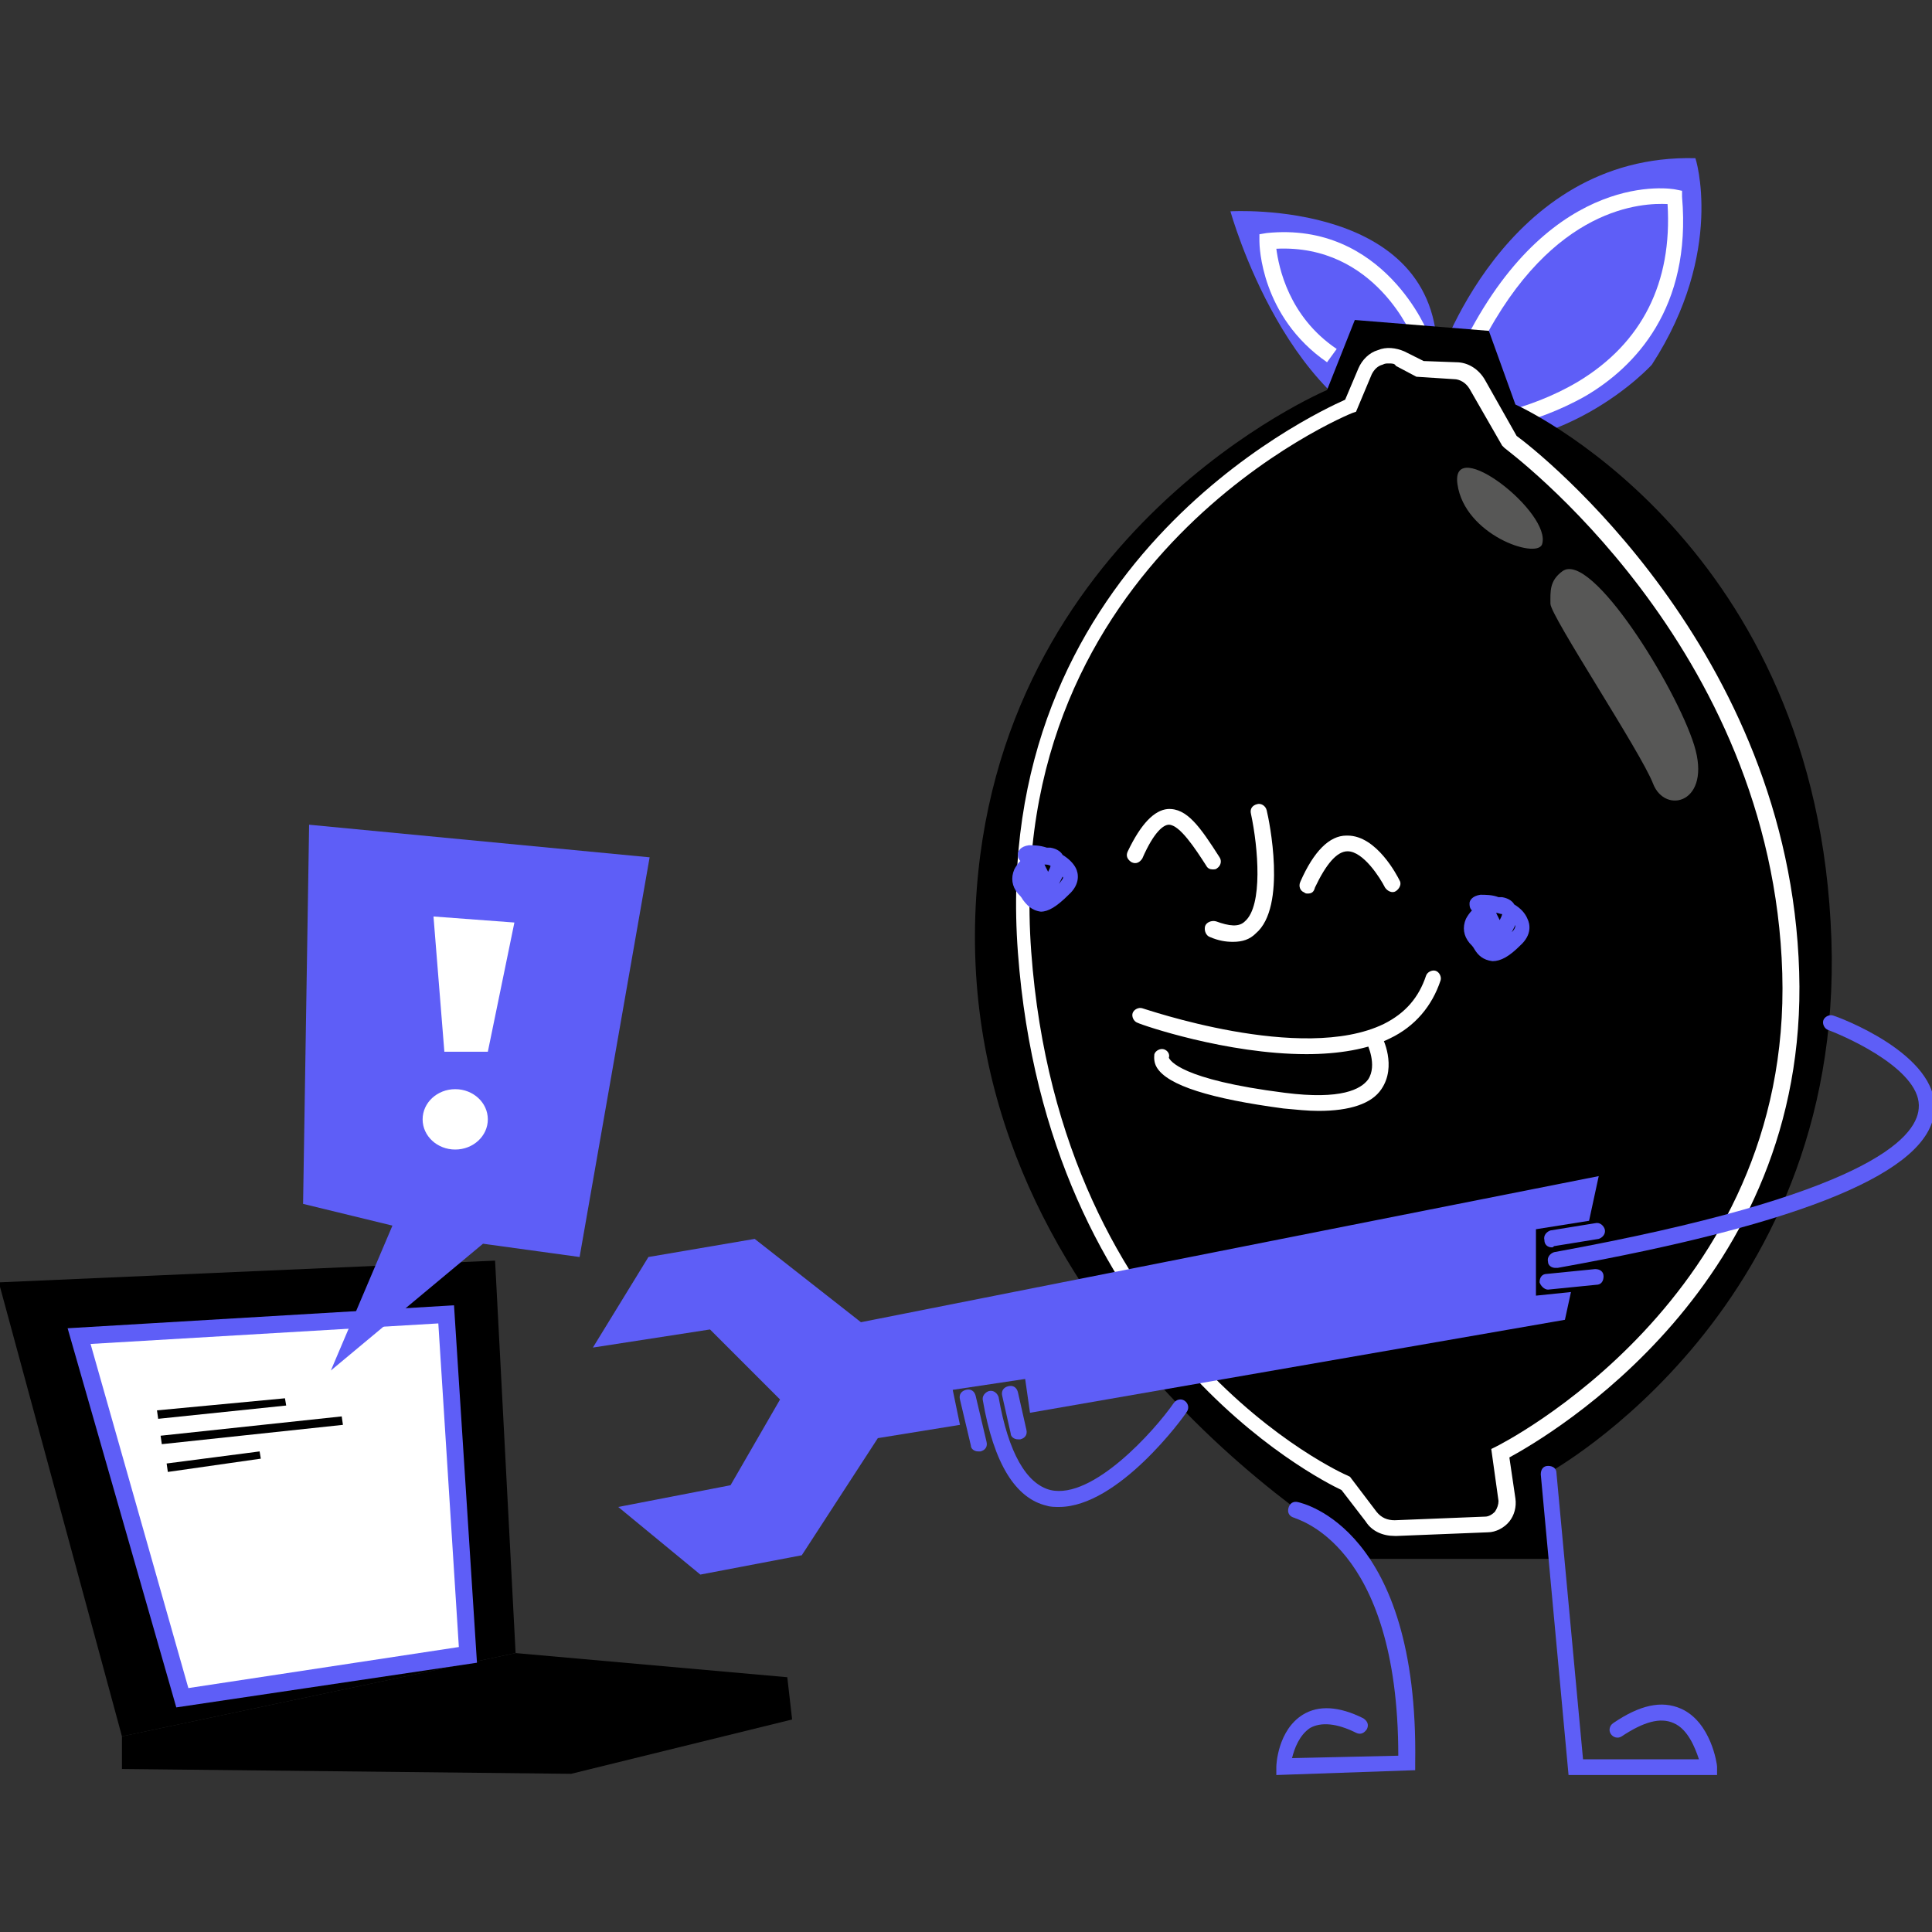 <svg xmlns="http://www.w3.org/2000/svg" xmlns:xlink="http://www.w3.org/1999/xlink" version="1.1" id="Calque_1" x="0px" y="0px" viewBox="0 0 160 160" style="enable-background:new 0 0 160 160;" xml:space="preserve"><rect x="0" y="0" width="160" height="160" fill="#333333" stroke="none"/> <style type="text/css"> .st0{fill:#FFFFFF;} .st1{fill:#5E5EF7;} .st2{fill:none;} .st3{fill:#575756;} </style> <g> <g> <polygon points="10.1,143.8 10.1,146.5 47.3,146.9 65.6,142.4 65.2,138.9 42.7,136.9 "></polygon> <polygon points="10.1,143.8 -0.1,106.2 41,104.4 42.7,136.9 "></polygon> <g> <polygon class="st0" points="15.1,140.6 6.6,110.7 37,108.9 38.8,137.1 "></polygon> <path class="st1" d="M14.6,141.4l-9-31.4l32-1.9l1.9,29.6L14.6,141.4z M7.5,111.3l8.1,28.5l22.4-3.4l-1.7-26.8L7.5,111.3z"></path> </g> <polygon class="st1" points="53.8,71 25.6,68.3 25.1,99.7 32.5,101.5 27.4,113.5 40,103 48,104.1 "></polygon> <polygon class="st0" points="42.6,76.4 35.9,75.9 36.8,87.1 40.4,87.1 "></polygon> <ellipse class="st0" cx="37.7" cy="92.7" rx="2.7" ry="2.5"></ellipse> <g> <line class="st2" x1="13.1" y1="117.2" x2="23.7" y2="116.1"></line> <polygon points="13.1,117.5 13,116.8 23.6,115.8 23.7,116.4 "></polygon> </g> <g> <line class="st2" x1="13.4" y1="119.3" x2="28.3" y2="117.6"></line> <polygon points="13.4,119.6 13.3,118.9 28.3,117.3 28.4,118 "></polygon> </g> <g> <line class="st2" x1="13.8" y1="121.6" x2="21.5" y2="120.5"></line> <polygon points="13.9,121.9 13.8,121.2 21.5,120.2 21.6,120.8 "></polygon> </g> </g> <g> <path class="st1" d="M136.8,30.2c0,0-7.5,8.3-18.8,6.5s-16.1-19.2-16.1-19.2s17.9-1.1,17.1,12.7c0,0,5.5-17.5,21.4-17.1 C140.4,13,142.9,20.8,136.8,30.2z"></path> <path class="st0" d="M122.2,35.9l-0.1-1.3c0,0,4.4-0.5,8.6-3c5.3-3.2,7.8-8.2,7.4-14.7c-2-0.1-9.5,0.1-15.4,11.6l-1.2-0.6 c7.2-13.9,16.9-12.3,17.3-12.2l0.5,0.1v0.5c0.8,9.2-3.9,14.1-8,16.5C126.9,35.3,122.4,35.8,122.2,35.9z"></path> <path class="st0" d="M109.9,30c-5.5-3.8-5.6-9.7-5.6-10v-0.6l0.6-0.1c9.7-1,13.4,8.3,13.4,8.4l-1.2,0.5c-0.1-0.3-3.2-8-11.4-7.6 c0.2,1.5,1,5.6,5,8.3L109.9,30z"></path> <path d="M112.2,26.5l-2.3,5.8c0,0-27.6,11.6-29.1,42.8c-1.7,34.9,32.7,54,32.7,54h15.2l-0.5-7.1c0,0,25.3-13.8,23.4-45.7 c-1.8-32-26.1-42.8-26.1-42.8l-2.2-6.1L112.2,26.5z"></path> <path class="st0" d="M115.5,127.2c-1,0-1.9-0.4-2.4-1.2l-2-2.6c-2.1-1-24.4-12.3-26.8-44.5c-2.4-32,24.2-44.5,27.1-45.8l1.1-2.6 c0.3-0.7,0.9-1.3,1.6-1.5c0.7-0.3,1.5-0.2,2.2,0.1l1.6,0.8l2.7,0.1c1,0,1.9,0.6,2.4,1.5l2.6,4.6c1.8,1.3,22.6,17.7,23.4,44.4 c0.8,25.9-20.7,38.4-24,40.2l0.5,3.4c0.1,0.7-0.1,1.4-0.5,1.9s-1.1,0.9-1.8,0.9l-7.5,0.3C115.6,127.2,115.6,127.2,115.5,127.2z M115,30.1c-0.2,0-0.3,0-0.5,0.1c-0.4,0.1-0.7,0.4-0.9,0.8l-1.3,3.1l-0.3,0.1c-0.3,0.1-29,11.9-26.6,44.6 c2.4,32.8,25.9,43.3,26.2,43.4l0.2,0.1l2.2,2.9c0.4,0.5,0.9,0.7,1.5,0.7l7.5-0.3c0.3,0,0.6-0.2,0.8-0.4c0.2-0.3,0.3-0.6,0.3-0.9 l-0.6-4.3l0.4-0.2c0.2-0.1,24.5-12.2,23.7-39.2c-0.8-27.2-22.8-43.3-23-43.5l-0.2-0.2l-2.7-4.7c-0.3-0.5-0.8-0.8-1.3-0.8l-3.1-0.2 l-1.7-0.9C115.5,30.1,115.3,30.1,115,30.1z"></path> <path class="st1" d="M142.2,147h-12.3l-2.3-24.9c0-0.4,0.2-0.7,0.6-0.7c0.4,0,0.7,0.2,0.7,0.6l2.2,23.7h9.6 c-0.3-0.9-0.9-2.5-2.1-3c-1.1-0.5-2.5-0.1-4.3,1.1c-0.3,0.2-0.7,0.1-0.9-0.2s-0.1-0.7,0.2-0.9c2.2-1.5,4-1.9,5.6-1.2 c2.5,1.1,3,4.6,3,4.8V147z"></path> <path class="st1" d="M105.7,147v-0.7c0-0.1,0.1-3,2.2-4.3c1.3-0.8,3-0.7,5,0.3c0.3,0.2,0.5,0.5,0.3,0.9c-0.2,0.3-0.5,0.5-0.9,0.3 c-1.6-0.8-2.9-0.9-3.8-0.4c-0.9,0.6-1.3,1.7-1.5,2.5l8.8-0.2c0-17.7-8.6-19.6-8.6-19.7c-0.4-0.1-0.6-0.4-0.5-0.8s0.4-0.6,0.8-0.5 s10,2.2,9.7,21.6v0.6L105.7,147z M116.6,146L116.6,146L116.6,146z"></path> <path class="st0" d="M102.1,78c-0.6,0-1.2-0.1-1.9-0.4c-0.3-0.1-0.5-0.5-0.4-0.9c0.1-0.3,0.5-0.5,0.9-0.4c1.1,0.4,1.9,0.5,2.4,0 c1.5-1.3,1.1-6.1,0.5-8.9c-0.1-0.4,0.1-0.7,0.5-0.8c0.3-0.1,0.7,0.1,0.8,0.5c0.2,0.8,1.7,8-0.9,10.2C103.5,77.8,102.9,78,102.1,78 z"></path> <path class="st0" d="M108.3,74c-0.1,0-0.2,0-0.3-0.1c-0.3-0.1-0.5-0.5-0.3-0.9c1.1-2.5,2.4-3.8,3.8-3.8c0,0,0,0,0.1,0 c2.4,0,4.1,3.3,4.3,3.7c0.2,0.3,0,0.7-0.3,0.9c-0.3,0.2-0.7,0-0.9-0.3c-0.4-0.8-1.8-3-3.1-3l0,0c-0.9,0-1.8,1.1-2.7,3 C108.8,73.9,108.6,74,108.3,74z"></path> <path class="st0" d="M100.4,72c-0.2,0-0.4-0.1-0.5-0.3c-0.9-1.4-2.2-3.4-3.1-3.4l0,0c-0.4,0-1.2,0.5-2.2,2.8 c-0.2,0.3-0.5,0.5-0.9,0.3c-0.3-0.2-0.5-0.5-0.3-0.9c1.1-2.3,2.2-3.4,3.3-3.5c1.6-0.1,2.7,1.5,4.3,4c0.2,0.3,0.1,0.7-0.2,0.9 C100.7,72,100.6,72,100.4,72z"></path> <path class="st1" d="M123.6,79.6L123.6,79.6c-0.8-0.1-1.2-0.5-1.5-1c-0.1-0.2-0.3-0.4-0.4-0.5c-0.5-0.6-0.6-1.3-0.3-2 c0.1-0.2,0.3-0.5,0.5-0.7c-0.2-0.2-0.2-0.4-0.2-0.6s0.2-0.6,0.9-0.7c0.4,0,1,0,1.5,0.2c0.1,0,0.2,0,0.3,0c0.6,0.1,0.9,0.4,1,0.6 c0.5,0.3,0.9,0.7,1.1,1.2c0.2,0.4,0.4,1.3-0.6,2.2C125,79.2,124.3,79.6,123.6,79.6z M125.5,76.6c-0.1,0.2-0.2,0.4-0.3,0.6 C125.5,76.9,125.5,76.7,125.5,76.6z M123.9,75.6c0.1,0.2,0.2,0.4,0.3,0.6c0.1-0.2,0.2-0.4,0.2-0.5 C124.2,75.7,124.1,75.6,123.9,75.6L123.9,75.6z"></path> <path class="st1" d="M86.2,75.5L86.2,75.5c-0.8-0.1-1.2-0.6-1.5-1c-0.1-0.2-0.3-0.4-0.4-0.5c-0.5-0.6-0.6-1.3-0.3-2 c0.1-0.2,0.3-0.5,0.5-0.7c-0.2-0.2-0.2-0.4-0.2-0.6s0.2-0.6,0.9-0.7c0.4,0,0.9,0,1.5,0.2c0.1,0,0.2,0,0.3,0c0.6,0.1,0.9,0.4,1,0.6 c0.5,0.3,0.9,0.7,1.1,1.1s0.4,1.3-0.6,2.2C87.5,75.1,86.8,75.5,86.2,75.5z M88,72.6c-0.1,0.2-0.2,0.4-0.3,0.6 C88,72.8,88.1,72.7,88,72.6z M86.5,71.6c0.1,0.2,0.2,0.4,0.3,0.6c0.1-0.2,0.2-0.4,0.2-0.5C86.8,71.6,86.7,71.6,86.5,71.6 C86.5,71.5,86.5,71.6,86.5,71.6z"></path> <path class="st3" d="M129.4,47.3c2.4-1.7,9.4,9.6,10.9,14.4s-2.4,5.8-3.4,3.2c-1-2.6-8.5-13.9-8.5-14.9S128.3,48.1,129.4,47.3z"></path> <path class="st3" d="M127.7,45.1c-0.5,1.2-6.4-0.8-7-5S128.6,42.5,127.7,45.1z"></path> <path class="st0" d="M108.2,87.3c-6.6,0-13.6-2.4-14-2.6c-0.3-0.1-0.5-0.5-0.4-0.8s0.5-0.5,0.8-0.4c0.1,0,13.2,4.6,20,1.3 c1.8-0.9,2.9-2.2,3.5-4c0.1-0.3,0.5-0.5,0.8-0.4s0.5,0.5,0.4,0.8c-0.7,2.1-2.1,3.8-4.2,4.8C113.3,86.9,110.8,87.3,108.2,87.3z"></path> <path class="st0" d="M109.2,92c-0.9,0-1.8-0.1-2.9-0.2c-6-0.8-9.6-1.9-10.5-3.4c-0.3-0.5-0.2-1-0.2-1.1c0.1-0.3,0.5-0.5,0.8-0.4 s0.5,0.4,0.4,0.7c0.1,0.2,0.9,1.8,9.6,2.9c4.7,0.6,6.3-0.3,6.9-1.1c0.8-1.2-0.1-3-0.1-3c-0.2-0.3,0-0.7,0.3-0.9 c0.3-0.2,0.7,0,0.9,0.3c0.1,0.1,1.3,2.5,0,4.4C113.6,91.4,111.8,92,109.2,92z M96.9,87.8L96.9,87.8L96.9,87.8z M96.9,87.8 L96.9,87.8L96.9,87.8z"></path> <path class="st1" d="M87.7,124.8c-0.3,0-0.7,0-1-0.1c-2.6-0.6-4.4-3.5-5.3-8.7c-0.1-0.4,0.2-0.7,0.5-0.8c0.4-0.1,0.7,0.2,0.8,0.5 c0.8,4.6,2.3,7.2,4.3,7.7c3.5,0.8,8.6-4.9,10.2-7.2c0.2-0.3,0.6-0.4,0.9-0.2c0.3,0.2,0.4,0.6,0.2,0.9 C98,117.4,92.6,124.8,87.7,124.8z"></path> <polygon class="st1" points="71.3,109.5 62.5,102.6 53.7,104.1 49.1,111.6 58.8,110.1 64.6,115.9 60.5,123 51.2,124.8 58,130.4 66.4,128.8 72.7,119.1 79.5,118 78.9,115.1 84.9,114.2 85.3,117 129.6,109.3 130.1,107 127.2,107.3 127.2,101.8 131.6,101.1 132.4,97.4 "></polygon> <path class="st1" d="M84.3,119.2c-0.3,0-0.6-0.2-0.6-0.5l-0.7-3.1c-0.1-0.4,0.1-0.7,0.5-0.8c0.4-0.1,0.7,0.1,0.8,0.5l0.7,3.1 c0.1,0.4-0.1,0.7-0.5,0.8C84.4,119.2,84.4,119.2,84.3,119.2z"></path> <path class="st1" d="M81,120.2c-0.3,0-0.6-0.2-0.6-0.5l-0.9-3.8c-0.1-0.4,0.1-0.7,0.5-0.8c0.4-0.1,0.7,0.1,0.8,0.5l0.9,3.8 c0.1,0.4-0.1,0.7-0.5,0.8C81.1,120.2,81,120.2,81,120.2z"></path> <path class="st1" d="M128.8,105c-0.3,0-0.6-0.2-0.6-0.5c-0.1-0.4,0.2-0.7,0.5-0.8c25.8-4.7,30-9.4,30.2-11.9 c0.3-3-5.4-5.7-7.5-6.5c-0.3-0.1-0.5-0.5-0.4-0.8s0.5-0.5,0.8-0.4c0.4,0.1,8.8,3.2,8.4,7.9c-0.4,5-10.6,9.3-31.2,13 C128.9,105,128.8,105,128.8,105z"></path> <path class="st1" d="M128.5,103.3c-0.3,0-0.6-0.2-0.6-0.6c-0.1-0.4,0.2-0.7,0.5-0.8l3.7-0.6c0.4-0.1,0.7,0.2,0.8,0.5 c0.1,0.4-0.2,0.7-0.5,0.8l-3.7,0.6C128.6,103.3,128.6,103.3,128.5,103.3z"></path> <path class="st1" d="M128.2,106.8c-0.3,0-0.6-0.3-0.7-0.6c0-0.4,0.2-0.7,0.6-0.7l4-0.4c0.4,0,0.7,0.2,0.7,0.6s-0.2,0.7-0.6,0.7 L128.2,106.8C128.3,106.8,128.2,106.8,128.2,106.8z"></path> </g> </g> </svg>